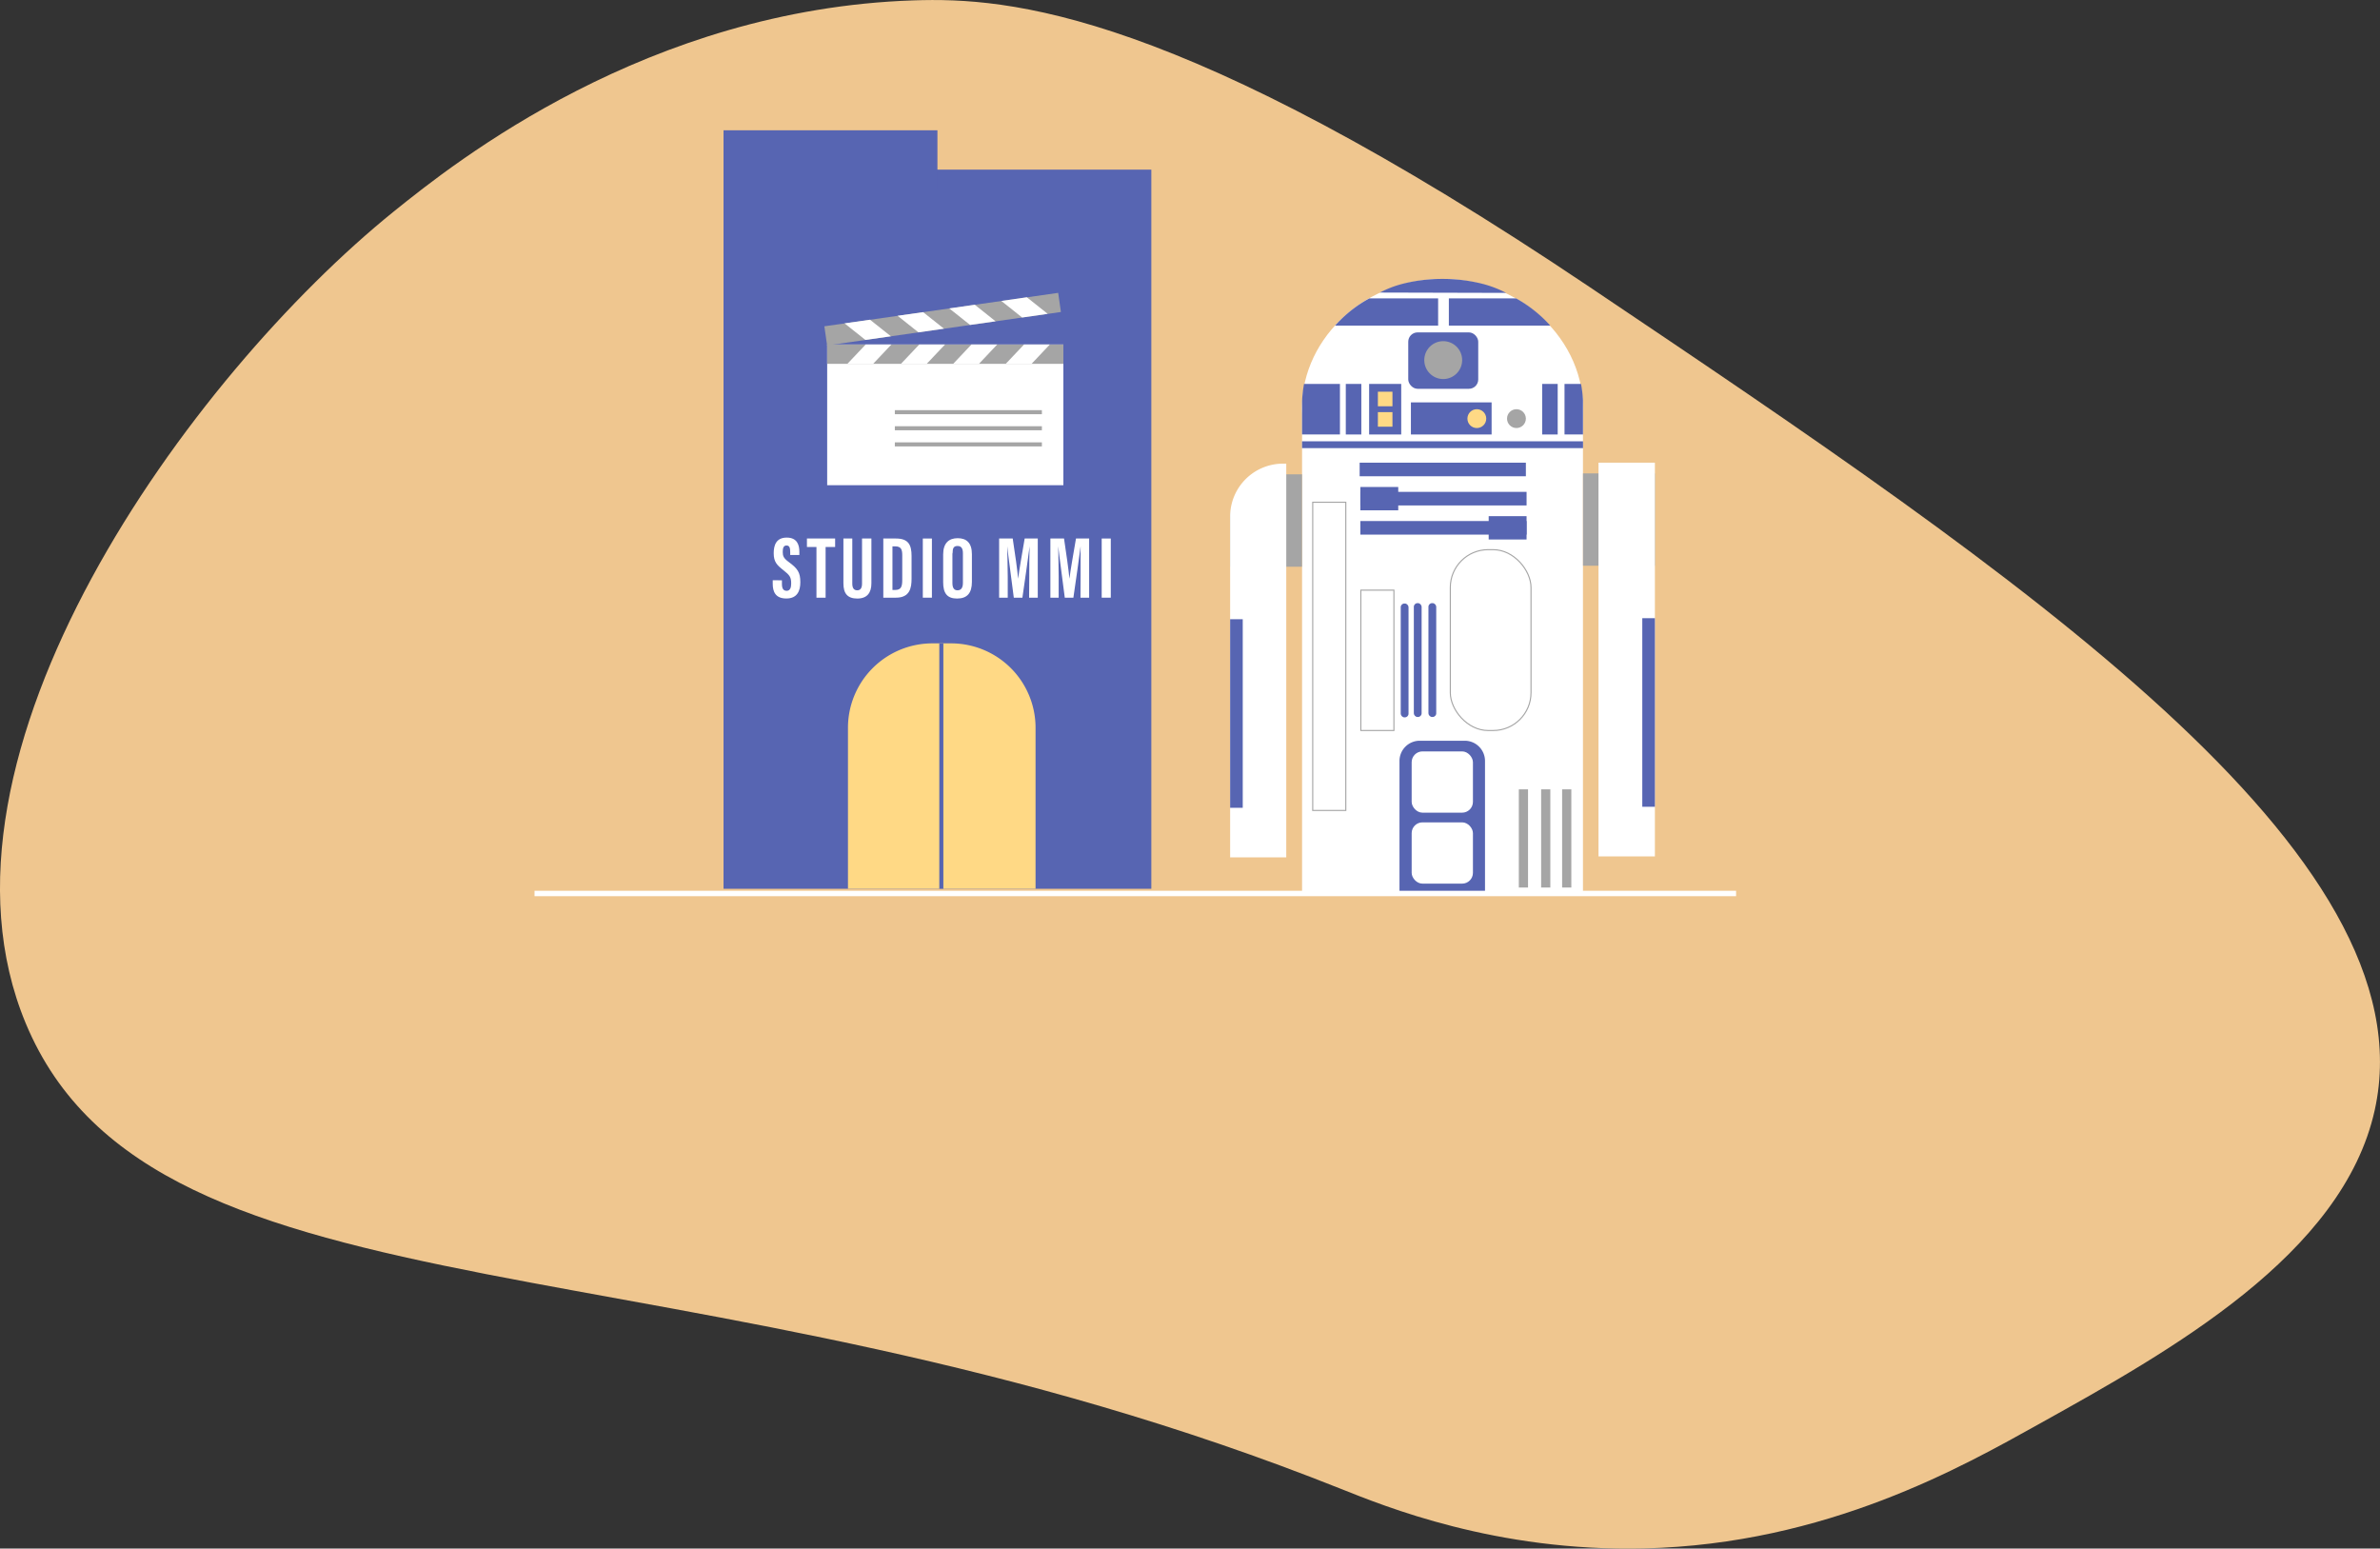 <svg xmlns="http://www.w3.org/2000/svg" viewBox="0 0 439.73 286.1"><rect x="0" y="0" width="439.73" height="286.1" fill="#333333" stroke="none"/><defs><style>.cls-1{fill:#efc68f;}.cls-2{fill:#5765b2;}.cls-3{fill:#fff;}.cls-4{fill:#ffd985;}.cls-5{fill:#a5a5a5;}.cls-6,.cls-7,.cls-8,.cls-9{fill:none;stroke-miterlimit:10;}.cls-6,.cls-8{stroke:#a5a5a5;}.cls-6,.cls-7{stroke-width:0.75px;}.cls-7{stroke:#5765b2;}.cls-8{stroke-width:0.2px;}.cls-9{stroke:#fff;}</style></defs><title>Fichier 1</title><g id="Calque_2" data-name="Calque 2"><g id="socle"><path class="cls-1" d="M4.76,189.07c-20.69-49.68,30.5-119.73,68-150,11.39-9.19,46.84-37.36,96-39,17.64-.59,48.8,1.75,125,53,79,53.1,155.47,104.55,145,152-5.9,26.76-37.76,44.5-62,58-14,7.78-39.16,22.2-73,23-27.43.64-48-7.82-56-11C126.79,226.81,28.56,246.19,4.76,189.07Z"/></g><g id="audiovisuel"><rect class="cls-2" x="133.68" y="31.34" width="79.04" height="132.86"/><rect class="cls-2" x="133.68" y="24.07" width="39.52" height="10.91"/><path class="cls-3" d="M144.47,107.21v.67c0,.82.24,1.27.88,1.27s.83-.62.83-1.33c0-1.18-.25-1.54-1.43-2.47s-1.8-1.52-1.8-3.14c0-1.44.43-2.89,2.41-2.89s2.33,1.44,2.33,2.62v.59H146V102c0-.76-.12-1.22-.68-1.22s-.7.47-.7,1.2.15,1.15,1.11,1.85c1.64,1.21,2.14,1.91,2.14,3.74,0,1.55-.54,3-2.58,3s-2.52-1.28-2.52-2.72v-.65Z"/><path class="cls-3" d="M150.85,101.06h-1.76V99.49h5.21v1.57h-1.76v9.36h-1.69Z"/><path class="cls-3" d="M157.47,99.49v8.32c0,.8.27,1.25.92,1.25s.88-.51.88-1.25V99.49H161v8.28c0,1.73-.78,2.81-2.6,2.81s-2.57-.94-2.57-2.8V99.49Z"/><path class="cls-3" d="M163.2,99.49h2.34c2.32,0,2.88,1.2,2.88,3.23v4.19c0,1.68-.29,3.51-2.89,3.51H163.2Zm1.69,9.5h.54c1.1,0,1.27-.71,1.27-1.85v-4.55c0-1-.17-1.65-1.28-1.65h-.53Z"/><path class="cls-3" d="M172.18,99.49v10.93H170.5V99.49Z"/><path class="cls-3" d="M179.57,102.39v5.11c0,2.09-.89,3.08-2.74,3.08s-2.57-1-2.57-3v-5.15c0-2.09,1.05-3,2.68-3S179.57,100.29,179.57,102.39Zm-3.6-.16v5.5c0,.91.33,1.33.94,1.33s1-.4,1-1.36v-5.48c0-.87-.27-1.35-1-1.35S176,101.3,176,102.23Z"/><path class="cls-3" d="M190.17,106.36c0-1.86,0-4.17.06-5.43h0c-.25,1.9-.86,6.33-1.33,9.49h-1.59c-.35-2.84-1-7.5-1.21-9.5h0c0,1.27.09,3.75.09,5.63v3.87H184.6V99.49h2.51c.43,2.78.87,5.89,1,7.43h0c.18-1.55.77-4.81,1.21-7.43h2.42v10.93h-1.6Z"/><path class="cls-3" d="M199.65,106.36c0-1.86,0-4.17,0-5.43h0c-.25,1.9-.85,6.33-1.33,9.49h-1.59c-.35-2.84-1-7.5-1.21-9.5h0c0,1.27.08,3.75.08,5.63v3.87h-1.53V99.49h2.52c.42,2.78.86,5.89,1,7.43h0c.18-1.55.77-4.81,1.21-7.43h2.43v10.93h-1.6Z"/><path class="cls-3" d="M205.23,99.49v10.93h-1.68V99.49Z"/><path class="cls-4" d="M172.27,118.86h3.46a15.6,15.6,0,0,1,15.6,15.6V164.2a0,0,0,0,1,0,0H156.67a0,0,0,0,1,0,0V134.46a15.6,15.6,0,0,1,15.6-15.6Z"/><rect class="cls-3" x="152.83" y="63.65" width="43.64" height="25.99"/><rect class="cls-5" x="152.83" y="63.65" width="43.64" height="3.57"/><line class="cls-6" x1="165.33" y1="76.15" x2="192.5" y2="76.15"/><line class="cls-6" x1="165.33" y1="79.12" x2="192.5" y2="79.12"/><line class="cls-6" x1="165.33" y1="82.1" x2="192.5" y2="82.1"/><rect class="cls-5" x="152.34" y="57.17" width="43.64" height="3.57" transform="translate(-6.59 25.26) rotate(-8.14)"/><polygon class="cls-3" points="159.89 62.8 156.04 59.74 160.75 59.07 164.6 62.13 159.89 62.8"/><polygon class="cls-3" points="159.94 63.65 156.56 67.22 161.32 67.22 164.69 63.65 159.94 63.65"/><polygon class="cls-3" points="169.69 61.4 165.84 58.34 170.56 57.67 174.4 60.72 169.69 61.4"/><polygon class="cls-3" points="169.84 63.65 166.46 67.22 171.22 67.22 174.6 63.65 169.84 63.65"/><polygon class="cls-3" points="179.23 60.03 175.39 56.98 180.1 56.3 183.94 59.36 179.23 60.03"/><polygon class="cls-3" points="179.48 63.65 176.11 67.22 180.87 67.22 184.24 63.65 179.48 63.65"/><polygon class="cls-3" points="188.85 58.66 185.01 55.6 189.72 54.92 193.57 57.98 188.85 58.66"/><polygon class="cls-3" points="189.2 63.65 185.82 67.22 190.59 67.22 193.96 63.65 189.2 63.65"/><line class="cls-7" x1="173.92" y1="118.86" x2="173.92" y2="164.2"/><path class="cls-3" d="M292.47,165.22h-51.9V76.61c-.7-13.45,11.07-24.77,25.32-25.08,14.7-.32,27.29,11.19,26.58,25.08Z"/><path class="cls-5" d="M235.68,87.63h4.88a0,0,0,0,1,0,0V104.7a0,0,0,0,1,0,0H227.28a0,0,0,0,1,0,0V96A8.41,8.41,0,0,1,235.68,87.63Z"/><path class="cls-3" d="M237,85.66h.65a0,0,0,0,1,0,0V158.4a0,0,0,0,1,0,0H227.28a0,0,0,0,1,0,0v-63A9.77,9.77,0,0,1,237,85.66Z"/><path class="cls-2" d="M254.94,54.05a19.82,19.82,0,0,1,4.22-1.62,29.38,29.38,0,0,1,7.34-.9,29.74,29.74,0,0,1,6.89.78,20.75,20.75,0,0,1,4.89,1.8Z"/><rect class="cls-2" x="227.28" y="114.4" width="2.33" height="34.84"/><path class="cls-2" d="M286.37,60.15h-39.7a24.22,24.22,0,0,1,3.06-2.87A23.41,23.41,0,0,1,253,55.13h27.12a24.34,24.34,0,0,1,6.29,5Z"/><rect class="cls-3" x="265.71" y="54.77" width="1.98" height="6.11"/><rect class="cls-2" x="260.19" y="61.41" width="12.93" height="10.42" rx="1.72"/><circle class="cls-5" cx="266.65" cy="66.53" r="3.5"/><rect class="cls-2" x="240.57" y="81.53" width="51.91" height="1.26"/><path class="cls-2" d="M247.57,80.27h-7v-1.8c0-2.62,0-3.25,0-4.31a23.93,23.93,0,0,1,.36-3.23h6.64Z"/><rect class="cls-2" x="248.65" y="70.93" width="2.87" height="9.34"/><rect class="cls-2" x="252.96" y="70.93" width="5.93" height="9.34"/><rect class="cls-4" x="254.58" y="72.37" width="2.69" height="2.69"/><rect class="cls-4" x="254.58" y="76.14" width="2.69" height="2.69"/><rect class="cls-2" x="260.68" y="74.34" width="14.91" height="5.93"/><circle class="cls-4" cx="272.86" cy="77.34" r="1.74"/><circle class="cls-5" cx="280.18" cy="77.34" r="1.74"/><rect class="cls-2" x="284.93" y="70.93" width="2.87" height="9.34"/><path class="cls-2" d="M292.47,80.27h-3.41V70.93h3.05a21.85,21.85,0,0,1,.36,3c0,.85,0,1.39,0,2.52Z"/><rect class="cls-2" x="251.21" y="85.48" width="30.71" height="2.51"/><rect class="cls-2" x="251.34" y="90.87" width="30.71" height="2.51"/><rect class="cls-2" x="251.34" y="96.26" width="30.71" height="2.51"/><rect class="cls-2" x="251.34" y="89.97" width="7" height="4.31"/><rect class="cls-2" x="275.05" y="95.36" width="7" height="4.31"/><path class="cls-2" d="M262.31,136.85h8.32a3.74,3.74,0,0,1,3.74,3.74v24.64a0,0,0,0,1,0,0H258.57a0,0,0,0,1,0,0V140.59A3.74,3.74,0,0,1,262.31,136.85Z"/><rect class="cls-3" x="260.82" y="138.82" width="11.32" height="11.32" rx="2"/><rect class="cls-3" x="260.82" y="151.93" width="11.32" height="11.32" rx="1.99"/><rect class="cls-8" x="242.54" y="92.79" width="6.11" height="56.94"/><rect class="cls-8" x="267.96" y="101.55" width="14.91" height="33.41" rx="6.99"/><rect class="cls-5" x="280.62" y="145.83" width="1.7" height="18.14"/><rect class="cls-5" x="284.74" y="145.83" width="1.7" height="18.14"/><rect class="cls-5" x="288.62" y="145.83" width="1.7" height="18.14"/><rect class="cls-8" x="251.43" y="109.03" width="6.11" height="25.93"/><rect class="cls-2" x="258.8" y="111.5" width="1.44" height="21.03" rx="0.67"/><rect class="cls-2" x="261.22" y="111.43" width="1.44" height="21.03" rx="0.67"/><rect class="cls-2" x="263.92" y="111.43" width="1.44" height="21.03" rx="0.67"/><rect class="cls-5" x="292.47" y="87.45" width="13.29" height="17.06" transform="translate(598.24 191.97) rotate(-180)"/><rect class="cls-3" x="295.35" y="85.48" width="10.42" height="72.74" transform="translate(601.11 243.7) rotate(-180)"/><rect class="cls-2" x="303.43" y="114.22" width="2.33" height="34.84" transform="translate(609.19 263.27) rotate(-180)"/><line class="cls-9" x1="98.76" y1="165.07" x2="320.76" y2="165.07"/></g></g></svg>